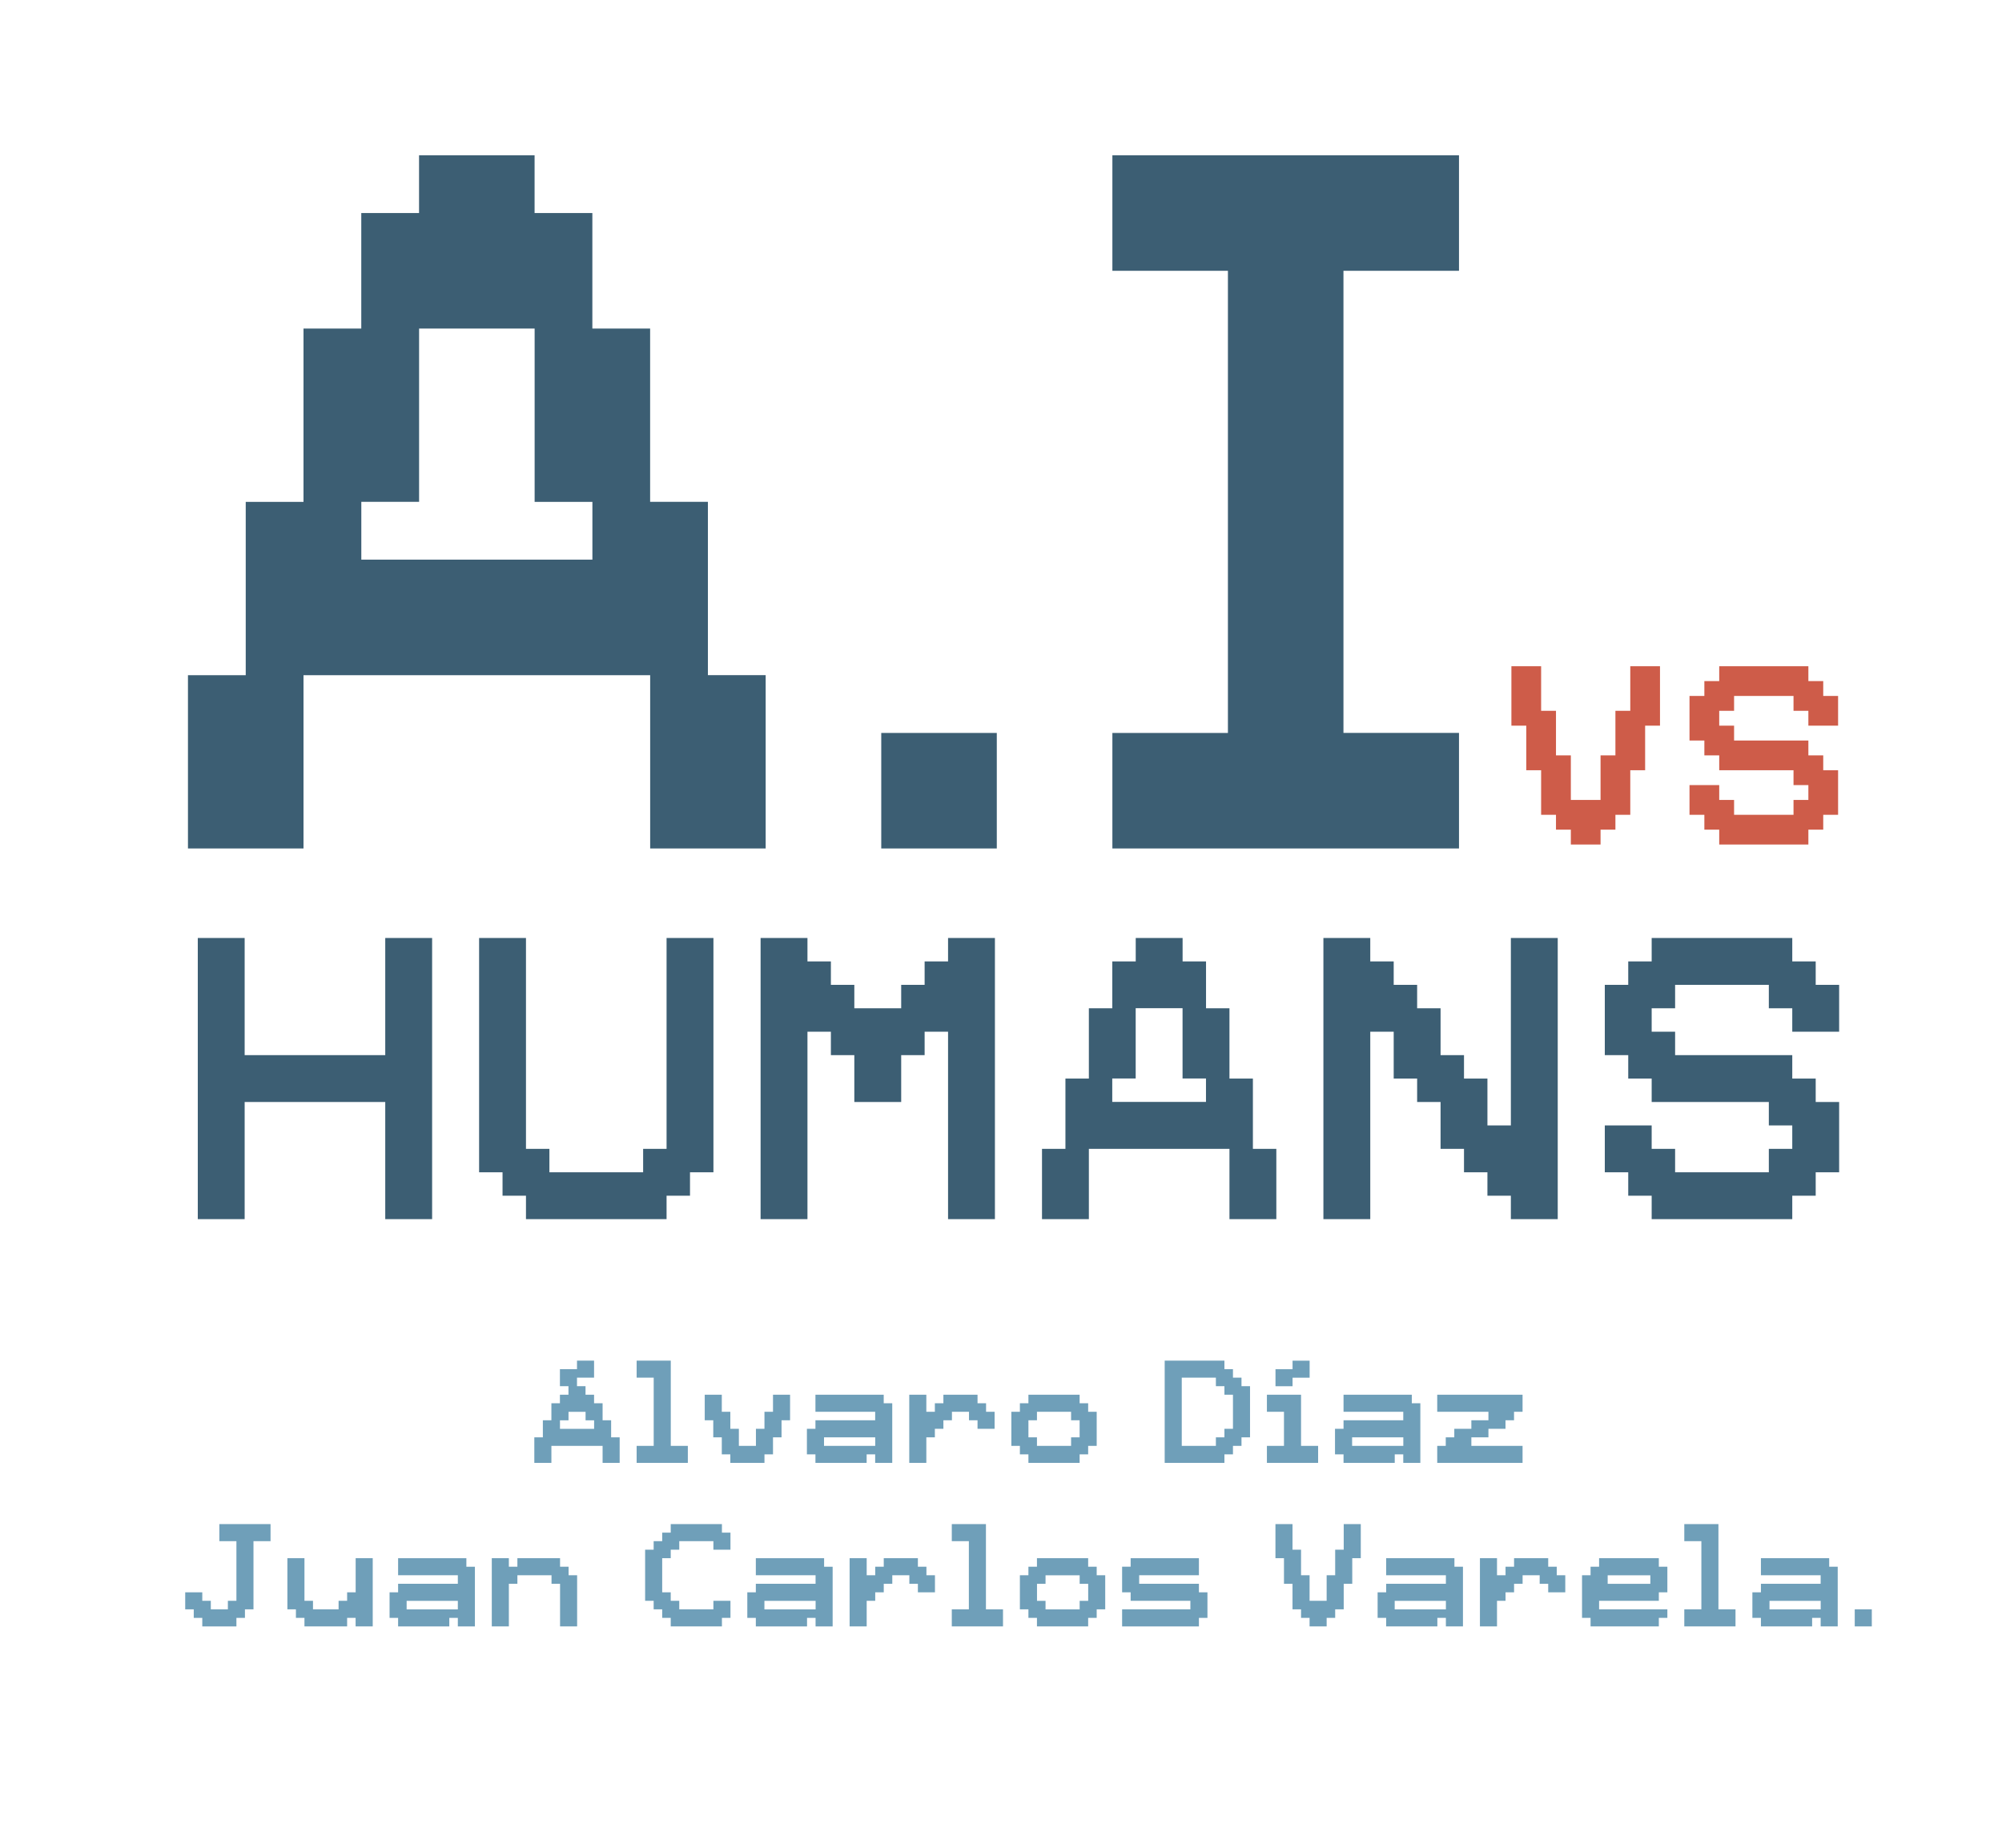 <?xml version="1.0" encoding="utf-8"?>
<!-- Generator: Adobe Illustrator 26.2.1, SVG Export Plug-In . SVG Version: 6.00 Build 0)  -->
<svg version="1.1" id="Capa_1" xmlns="http://www.w3.org/2000/svg" xmlns:xlink="http://www.w3.org/1999/xlink" x="0px" y="0px"
	 viewBox="0 0 481 444" style="enable-background:new 0 0 481 444;" xml:space="preserve">
<style type="text/css">
	.st0{enable-background:new    ;}
	.st1{fill:#3C5E73;}
	.st2{fill:#CE5C49;}
	.st3{fill:#6F9FB9;}
</style>
<g class="st0">
	<path class="st1" d="M170.09,203.88h-13.88V190v-13.88v-13.88h-13.88h-13.88h-13.88h-13.88H86.81H72.92v13.88V190v13.88H59.04
		H45.16V190v-13.88v-13.88h13.88v-13.88v-13.88V120.6h13.88v-13.88V92.83V78.95h13.88V65.07V51.19h13.88V37.31h13.88h13.88v13.88
		h13.88v13.88v13.88h13.88v13.88v13.88v13.88h13.88v13.88v13.88v13.88h13.88v13.88V190v13.88H170.09z M128.45,134.48h13.88V120.6
		h-13.88v-13.88V92.83V78.95h-13.88h-13.88v13.88v13.88v13.88H86.81v13.88h13.88h13.88H128.45z"/>
	<path class="st1" d="M225.61,203.88h-13.88V190v-13.88h13.88h13.88V190v13.88H225.61z"/>
	<path class="st1" d="M336.66,203.88h-13.88H308.9h-13.88h-13.88h-13.88V190v-13.88h13.88h13.88v-13.88v-13.88v-13.88V120.6v-13.88
		V92.83V78.95V65.07h-13.88h-13.88V51.19V37.31h13.88h13.88h13.88h13.88h13.88h13.88v13.88v13.88h-13.88h-13.88v13.88v13.88v13.88
		v13.88v13.88v13.88v13.88v13.88h13.88h13.88V190v13.88H336.66z"/>
</g>
<g class="st0">
	<path class="st2" d="M380.98,202.93h-3.57v-3.57h-3.57v-3.57h-3.57v-3.57v-3.57v-3.57h-3.57v-3.57v-3.57v-3.57h-3.57v-3.57v-3.57
		v-3.57v-3.57h3.57h3.57v3.57v3.57v3.57h3.57v3.57v3.57v3.57h3.57v3.57v3.57v3.57h3.57h3.57v-3.57v-3.57v-3.57h3.57v-3.57v-3.57
		v-3.57h3.57v-3.57v-3.57v-3.57h3.57h3.57v3.57v3.57v3.57v3.57h-3.57v3.57v3.57v3.57h-3.57v3.57v3.57v3.57h-3.57v3.57h-3.57v3.57
		H380.98z"/>
	<path class="st2" d="M430.91,202.93h-3.57h-3.57h-3.57h-3.57h-3.57v-3.57h-3.57v-3.57h-3.57v-3.57v-3.57h3.57h3.57v3.57h3.57v3.57
		h3.57h3.57h3.57h3.57v-3.57h3.57v-3.57h-3.57v-3.57h-3.57h-3.57h-3.57h-3.57h-3.57v-3.57h-3.57v-3.57h-3.57v-3.57v-3.57v-3.57h3.57
		v-3.57h3.57v-3.57h3.57h3.57h3.57h3.57h3.57h3.57v3.57h3.57v3.57h3.57v3.57v3.57h-3.57h-3.57v-3.57h-3.57v-3.57h-3.57h-3.57h-3.57
		h-3.57v3.57h-3.57v3.57h3.57v3.57h3.57h3.57h3.57h3.57h3.57v3.57h3.57v3.57h3.57v3.57v3.57v3.57h-3.57v3.57h-3.57v3.57H430.91z"/>
</g>
<g class="st0">
	<path class="st1" d="M98.19,292.95h-5.63v-5.63v-5.63v-5.63v-5.63v-5.63h-5.63h-5.63h-5.63h-5.63h-5.63h-5.63v5.63v5.63v5.63v5.63
		v5.63h-5.63h-5.63v-5.63v-5.63v-5.63v-5.63v-5.63v-5.63v-5.63v-5.63v-5.63v-5.63v-5.63v-5.63h5.63h5.63v5.63v5.63v5.63v5.63v5.63
		h5.63h5.63h5.63h5.63h5.63h5.63v-5.63v-5.63v-5.63v-5.63v-5.63h5.63h5.63v5.63v5.63v5.63v5.63v5.63v5.63v5.63v5.63v5.63v5.63v5.63
		v5.63H98.19z"/>
	<path class="st1" d="M154.53,292.95h-5.63h-5.63h-5.63H132h-5.63v-5.63h-5.63v-5.63h-5.63v-5.63v-5.63v-5.63v-5.63v-5.63v-5.63
		v-5.63v-5.63v-5.63v-5.63h5.63h5.63v5.63v5.63v5.63v5.63v5.63v5.63v5.63v5.63v5.63H132v5.63h5.63h5.63h5.63h5.63v-5.63h5.63v-5.63
		v-5.63v-5.63v-5.63v-5.63v-5.63v-5.63v-5.63v-5.63h5.63h5.63v5.63v5.63v5.63v5.63v5.63v5.63v5.63v5.63v5.63v5.63h-5.63v5.63h-5.63
		v5.63H154.53z"/>
	<path class="st1" d="M233.41,292.95h-5.63v-5.63v-5.63v-5.63v-5.63v-5.63v-5.63v-5.63v-5.63h-5.63v5.63h-5.63v5.63v5.63h-5.63
		h-5.63v-5.63v-5.63h-5.63v-5.63h-5.63v5.63v5.63v5.63v5.63v5.63v5.63v5.63v5.63h-5.63h-5.63v-5.63v-5.63v-5.63v-5.63v-5.63v-5.63
		v-5.63v-5.63v-5.63v-5.63v-5.63v-5.63h5.63h5.63v5.63h5.63v5.63h5.63v5.63h5.63h5.63v-5.63h5.63v-5.63h5.63v-5.63h5.63h5.63v5.63
		v5.63v5.63v5.63v5.63v5.63v5.63v5.63v5.63v5.63v5.63v5.63H233.41z"/>
	<path class="st1" d="M301.02,292.95h-5.63v-5.63v-5.63v-5.63h-5.63h-5.63h-5.63h-5.63h-5.63h-5.63v5.63v5.63v5.63h-5.63h-5.63
		v-5.63v-5.63v-5.63h5.63v-5.63v-5.63v-5.63h5.63v-5.63v-5.63v-5.63h5.63v-5.63v-5.63h5.63v-5.63h5.63h5.63v5.63h5.63v5.63v5.63
		h5.63v5.63v5.63v5.63h5.63v5.63v5.63v5.63h5.63v5.63v5.63v5.63H301.02z M284.12,264.78h5.63v-5.63h-5.63v-5.63v-5.63v-5.63h-5.63
		h-5.63v5.63v5.63v5.63h-5.63v5.63h5.63h5.63H284.12z"/>
	<path class="st1" d="M368.63,292.95H363v-5.63h-5.63v-5.63h-5.63v-5.63h-5.63v-5.63v-5.63h-5.63v-5.63h-5.63v-5.63v-5.63h-5.63
		v5.63v5.63v5.63v5.63v5.63v5.63v5.63v5.63h-5.63h-5.63v-5.63v-5.63v-5.63v-5.63v-5.63v-5.63v-5.63v-5.63v-5.63v-5.63v-5.63v-5.63
		h5.63h5.63v5.63h5.63v5.63h5.63v5.63h5.63v5.63v5.63h5.63v5.63h5.63v5.63v5.63H363v-5.63v-5.63v-5.63v-5.63v-5.63v-5.63v-5.63
		v-5.63h5.63h5.63v5.63v5.63v5.63v5.63v5.63v5.63v5.63v5.63v5.63v5.63v5.63v5.63H368.63z"/>
	<path class="st1" d="M424.98,292.95h-5.63h-5.63h-5.63h-5.63h-5.63v-5.63h-5.63v-5.63h-5.63v-5.63v-5.63h5.63h5.63v5.63h5.63v5.63
		h5.63h5.63h5.63h5.63v-5.63h5.63v-5.63h-5.63v-5.63h-5.63h-5.63h-5.63h-5.63h-5.63v-5.63h-5.63v-5.63h-5.63v-5.63v-5.63v-5.63h5.63
		v-5.63h5.63v-5.63h5.63h5.63h5.63h5.63h5.63h5.63v5.63h5.63v5.63h5.63v5.63v5.63h-5.63h-5.63v-5.63h-5.63v-5.63h-5.63h-5.63h-5.63
		h-5.63v5.63h-5.63v5.63h5.63v5.63h5.63h5.63h5.63h5.63h5.63v5.63h5.63v5.63h5.63v5.63v5.63v5.63h-5.63v5.63h-5.63v5.63H424.98z"/>
</g>
<g class="st0">
	<path class="st3" d="M146.83,351.52h-2.05v-2.05v-2.04h-2.05h-2.05h-2.05h-2.05h-2.05h-2.05v2.04v2.05h-2.05h-2.05v-2.05v-2.04
		v-2.05h2.05v-2.05v-2.05h2.05v-2.04v-2.05h2.05v-2.05h2.05v-2.05h-2.05v-2.05v-2.04h2.05h2.05v-2.05h2.05h2.05v2.05v2.04h-2.05
		h-2.05v2.05h2.05v2.05h2.05v2.05h2.05v2.05v2.04h2.05v2.05v2.05h2.05v2.05v2.04v2.05H146.83z M140.69,343.34h2.05v-2.05h-2.05
		v-2.04h-2.05h-2.05v2.04h-2.05v2.05h2.05h2.05H140.69z"/>
	<path class="st3" d="M163.21,351.52h-2.05h-2.05h-2.05h-2.05h-2.05v-2.05v-2.04h2.05h2.05v-2.05v-2.05v-2.05v-2.04v-2.05v-2.05
		v-2.05v-2.05h-2.05h-2.05v-2.04v-2.05h2.05h2.05h2.05h2.05v2.05v2.04v2.05v2.05v2.05v2.05v2.04v2.05v2.05v2.05h2.05h2.05v2.04v2.05
		H163.21z"/>
	<path class="st3" d="M181.62,351.52h-2.05h-2.05h-2.05v-2.05h-2.05v-2.04v-2.05h-2.05v-2.05v-2.05h-2.05v-2.04v-2.05v-2.05h2.05
		h2.05v2.05v2.05h2.05v2.04v2.05h2.05v2.05v2.05h2.05h2.05v-2.05v-2.05h2.05v-2.05v-2.04h2.05v-2.05v-2.05h2.05h2.05v2.05v2.05v2.04
		h-2.05v2.05v2.05h-2.05v2.05v2.04h-2.05v2.05H181.62z"/>
	<path class="st3" d="M212.32,351.52h-2.05v-2.05h-2.05v2.05h-2.05h-2.05h-2.05h-2.05h-2.05h-2.05v-2.05h-2.05v-2.04v-2.05v-2.05
		h2.05v-2.05h2.05h2.05h2.05h2.05h2.05h2.05h2.05v-2.04h-2.05h-2.05h-2.05h-2.05h-2.05h-2.05h-2.05v-2.05v-2.05h2.05h2.05h2.05h2.05
		h2.05h2.05h2.05h2.05v2.05h2.05v2.05v2.04v2.05v2.05v2.05v2.04v2.05H212.32z M208.23,347.43h2.05v-2.05h-2.05h-2.05h-2.05h-2.05
		h-2.05h-2.05v2.05h2.05h2.05h2.05h2.05H208.23z"/>
	<path class="st3" d="M220.51,351.52h-2.05v-2.05v-2.04v-2.05v-2.05v-2.05v-2.04v-2.05v-2.05h2.05h2.05v2.05v2.05h2.05v-2.05h2.05
		v-2.05h2.05h2.05h2.05h2.05v2.05h2.05v2.05h2.05v2.04v2.05h-2.05h-2.05v-2.05h-2.05v-2.04h-2.05h-2.05v2.04h-2.05v2.05h-2.05v2.05
		h-2.05v2.05v2.04v2.05H220.51z"/>
	<path class="st3" d="M257.34,351.52h-2.05h-2.05h-2.05h-2.05h-2.05v-2.05h-2.05v-2.04h-2.05v-2.05v-2.05v-2.05v-2.04h2.05v-2.05
		h2.05v-2.05h2.05h2.05h2.05h2.05h2.05h2.05v2.05h2.05v2.05h2.05v2.04v2.05v2.05v2.05h-2.05v2.04h-2.05v2.05H257.34z M255.29,347.43
		h2.05v-2.05h2.05v-2.05v-2.05h-2.05v-2.04h-2.05h-2.05h-2.05h-2.05v2.04h-2.05v2.05v2.05h2.05v2.05h2.05h2.05H255.29z"/>
	<path class="st3" d="M292.13,351.52h-2.05h-2.05h-2.05h-2.05h-2.05h-2.05v-2.05v-2.04v-2.05v-2.05v-2.05v-2.04v-2.05v-2.05v-2.05
		v-2.05v-2.04v-2.05h2.05h2.05h2.05h2.05h2.05h2.05h2.05v2.05h2.05v2.04h2.05v2.05h2.05v2.05v2.05v2.05v2.04v2.05v2.05h-2.05v2.05
		h-2.05v2.04h-2.05v2.05H292.13z M290.08,347.43h2.05v-2.05h2.05v-2.05h2.05v-2.05v-2.04v-2.05v-2.05h-2.05v-2.05h-2.05v-2.05h-2.05
		h-2.05h-2.05h-2.05v2.05v2.05v2.05v2.05v2.04v2.05v2.05v2.05h2.05h2.05H290.08z"/>
	<path class="st3" d="M314.64,351.52h-2.05h-2.05h-2.05h-2.05h-2.05v-2.05v-2.04h2.05h2.05v-2.05v-2.05v-2.05v-2.04h-2.05h-2.05
		v-2.05v-2.05h2.05h2.05h2.05h2.05v2.05v2.05v2.04v2.05v2.05v2.05h2.05h2.05v2.04v2.05H314.64z M308.5,333.1h-2.05v-2.05v-2.04h2.05
		h2.05v-2.05h2.05h2.05v2.05v2.04h-2.05h-2.05v2.05H308.5z"/>
	<path class="st3" d="M339.2,351.52h-2.05v-2.05h-2.05v2.05h-2.05h-2.05h-2.05h-2.05h-2.05h-2.05v-2.05h-2.05v-2.04v-2.05v-2.05
		h2.05v-2.05h2.05h2.05h2.05h2.05h2.05h2.05h2.05v-2.04h-2.05h-2.05h-2.05h-2.05h-2.05h-2.05h-2.05v-2.05v-2.05h2.05h2.05h2.05h2.05
		h2.05h2.05h2.05h2.05v2.05h2.05v2.05v2.04v2.05v2.05v2.05v2.04v2.05H339.2z M335.11,347.43h2.05v-2.05h-2.05h-2.05h-2.05h-2.05
		h-2.05h-2.05v2.05h2.05h2.05h2.05h2.05H335.11z"/>
	<path class="st3" d="M363.76,351.52h-2.05h-2.05h-2.05h-2.05h-2.05h-2.05h-2.05h-2.05h-2.05v-2.05v-2.04h2.05v-2.05h2.05v-2.05
		h2.05h2.05v-2.05h2.05h2.05v-2.04h-2.05h-2.05h-2.05h-2.05h-2.05h-2.05v-2.05v-2.05h2.05h2.05h2.05h2.05h2.05h2.05h2.05h2.05h2.05
		h2.05v2.05v2.05h-2.05v2.04h-2.05v2.05h-2.05h-2.05v2.05h-2.05h-2.05v2.05h2.05h2.05h2.05h2.05h2.05h2.05v2.04v2.05H363.76z"/>
</g>
<g class="st0">
	<path class="st3" d="M54.75,390.81H52.7h-2.05h-2.05v-2.05h-2.05v-2.05h-2.05v-2.05v-2.04h2.05h2.05v2.04h2.05v2.05h2.05h2.05
		v-2.05h2.05v-2.04v-2.05v-2.05v-2.05v-2.05v-2.04v-2.05h-2.05H52.7v-2.05v-2.05h2.05h2.05h2.05h2.05h2.05h2.05v2.05v2.05h-2.05
		h-2.05v2.05v2.04v2.05v2.05v2.05v2.05v2.04v2.05h-2.05v2.05h-2.05v2.05H54.75z"/>
	<path class="st3" d="M87.49,390.81h-2.05v-2.05H83.4v2.05h-2.05h-2.05h-2.05h-2.05h-2.05v-2.05h-2.05v-2.05h-2.05v-2.05v-2.04
		v-2.05v-2.05v-2.05v-2.05h2.05h2.05v2.05v2.05v2.05v2.05v2.04h2.05v2.05h2.05h2.05h2.05v-2.05h2.05v-2.04h2.05v-2.05v-2.05v-2.05
		v-2.05h2.05h2.05v2.05v2.05v2.05v2.05v2.04v2.05v2.05v2.05H87.49z"/>
	<path class="st3" d="M112.05,390.81H110v-2.05h-2.05v2.05h-2.05h-2.05h-2.05h-2.05h-2.05h-2.05v-2.05h-2.05v-2.05v-2.05v-2.04h2.05
		v-2.05h2.05h2.05h2.05h2.05h2.05h2.05H110v-2.05h-2.05h-2.05h-2.05h-2.05h-2.05h-2.05h-2.05v-2.05v-2.05h2.05h2.05h2.05h2.05h2.05
		h2.05H110h2.05v2.05h2.05v2.05v2.05v2.05v2.04v2.05v2.05v2.05H112.05z M107.96,386.72H110v-2.05h-2.05h-2.05h-2.05h-2.05h-2.05
		h-2.05v2.05h2.05h2.05h2.05h2.05H107.96z"/>
	<path class="st3" d="M136.61,390.81h-2.05v-2.05v-2.05v-2.05v-2.04v-2.05h-2.05v-2.05h-2.05h-2.05h-2.05h-2.05v2.05h-2.05v2.05
		v2.04v2.05v2.05v2.05h-2.05h-2.05v-2.05v-2.05v-2.05v-2.04v-2.05v-2.05v-2.05v-2.05h2.05h2.05v2.05h2.05v-2.05h2.05h2.05h2.05h2.05
		h2.05v2.05h2.05v2.05h2.05v2.05v2.05v2.04v2.05v2.05v2.05H136.61z"/>
	<path class="st3" d="M171.4,390.81h-2.05h-2.05h-2.05h-2.05h-2.05v-2.05h-2.05v-2.05h-2.05v-2.05h-2.05v-2.04v-2.05v-2.05v-2.05
		v-2.05v-2.04h2.05v-2.05h2.05v-2.05h2.05v-2.05h2.05h2.05h2.05h2.05h2.05h2.05v2.05h2.05v2.05v2.05h-2.05h-2.05v-2.05h-2.05h-2.05
		h-2.05h-2.05v2.05h-2.05v2.04h-2.05v2.05v2.05v2.05v2.05h2.05v2.04h2.05v2.05h2.05h2.05h2.05h2.05v-2.05h2.05h2.05v2.05v2.05h-2.05
		v2.05H171.4z"/>
	<path class="st3" d="M198,390.81h-2.05v-2.05h-2.05v2.05h-2.05h-2.05h-2.05h-2.05h-2.05h-2.05v-2.05h-2.05v-2.05v-2.05v-2.04h2.05
		v-2.05h2.05h2.05h2.05h2.05h2.05h2.05h2.05v-2.05h-2.05h-2.05h-2.05h-2.05h-2.05h-2.05h-2.05v-2.05v-2.05h2.05h2.05h2.05h2.05h2.05
		h2.05h2.05H198v2.05h2.05v2.05v2.05v2.05v2.04v2.05v2.05v2.05H198z M193.91,386.72h2.05v-2.05h-2.05h-2.05h-2.05h-2.05h-2.05h-2.05
		v2.05h2.05h2.05h2.05h2.05H193.91z"/>
	<path class="st3" d="M206.18,390.81h-2.05v-2.05v-2.05v-2.05v-2.04v-2.05v-2.05v-2.05v-2.05h2.05h2.05v2.05v2.05h2.05v-2.05h2.05
		v-2.05h2.05h2.05h2.05h2.05v2.05h2.05v2.05h2.05v2.05v2.05h-2.05h-2.05v-2.05h-2.05v-2.05h-2.05h-2.05v2.05h-2.05v2.05h-2.05v2.04
		h-2.05v2.05v2.05v2.05H206.18z"/>
	<path class="st3" d="M238.93,390.81h-2.05h-2.05h-2.05h-2.05h-2.05v-2.05v-2.05h2.05h2.05v-2.05v-2.04v-2.05v-2.05v-2.05v-2.05
		v-2.04v-2.05h-2.05h-2.05v-2.05v-2.05h2.05h2.05h2.05h2.05v2.05v2.05v2.05v2.04v2.05v2.05v2.05v2.05v2.04v2.05h2.05h2.05v2.05v2.05
		H238.93z"/>
	<path class="st3" d="M259.39,390.81h-2.05h-2.05h-2.05h-2.05h-2.05v-2.05h-2.05v-2.05h-2.05v-2.05v-2.04v-2.05v-2.05h2.05v-2.05
		h2.05v-2.05h2.05h2.05h2.05h2.05h2.05h2.05v2.05h2.05v2.05h2.05v2.05v2.05v2.04v2.05h-2.05v2.05h-2.05v2.05H259.39z M257.35,386.72
		h2.05v-2.05h2.05v-2.04v-2.05h-2.05v-2.05h-2.05h-2.05h-2.05h-2.05v2.05h-2.05v2.05v2.04h2.05v2.05h2.05h2.05H257.35z"/>
	<path class="st3" d="M286,390.81h-2.05h-2.05h-2.05h-2.05h-2.05h-2.05h-2.05h-2.05v-2.05v-2.05h2.05h2.05h2.05h2.05h2.05h2.05h2.05
		H286v-2.05h-2.05h-2.05h-2.05h-2.05h-2.05h-2.05h-2.05v-2.04h-2.05v-2.05v-2.05v-2.05h2.05v-2.05h2.05h2.05h2.05h2.05h2.05h2.05
		H286h2.05v2.05v2.05H286h-2.05h-2.05h-2.05h-2.05h-2.05h-2.05v2.05h2.05h2.05h2.05h2.05h2.05H286h2.05v2.05h2.05v2.04v2.05v2.05
		h-2.05v2.05H286z"/>
	<path class="st3" d="M316.69,390.81h-2.05v-2.05h-2.05v-2.05h-2.05v-2.05v-2.04v-2.05h-2.05v-2.05v-2.05v-2.05h-2.05v-2.04v-2.05
		v-2.05v-2.05h2.05h2.05v2.05v2.05v2.05h2.05v2.04v2.05v2.05h2.05v2.05v2.05v2.04h2.05h2.05v-2.04v-2.05v-2.05h2.05v-2.05v-2.05
		v-2.04h2.05v-2.05v-2.05v-2.05h2.05h2.05v2.05v2.05v2.05v2.04h-2.05v2.05v2.05v2.05h-2.05v2.05v2.04v2.05h-2.05v2.05h-2.05v2.05
		H316.69z"/>
	<path class="st3" d="M349.44,390.81h-2.05v-2.05h-2.05v2.05h-2.05h-2.05h-2.05h-2.05h-2.05h-2.05v-2.05h-2.05v-2.05v-2.05v-2.04
		h2.05v-2.05h2.05h2.05h2.05h2.05h2.05h2.05h2.05v-2.05h-2.05h-2.05h-2.05h-2.05h-2.05h-2.05h-2.05v-2.05v-2.05h2.05h2.05h2.05h2.05
		h2.05h2.05h2.05h2.05v2.05h2.05v2.05v2.05v2.05v2.04v2.05v2.05v2.05H349.44z M345.34,386.72h2.05v-2.05h-2.05h-2.05h-2.05h-2.05
		h-2.05h-2.05v2.05h2.05h2.05h2.05h2.05H345.34z"/>
	<path class="st3" d="M357.62,390.81h-2.05v-2.05v-2.05v-2.05v-2.04v-2.05v-2.05v-2.05v-2.05h2.05h2.05v2.05v2.05h2.05v-2.05h2.05
		v-2.05h2.05h2.05h2.05h2.05v2.05h2.05v2.05h2.05v2.05v2.05h-2.05h-2.05v-2.05h-2.05v-2.05h-2.05h-2.05v2.05h-2.05v2.05h-2.05v2.04
		h-2.05v2.05v2.05v2.05H357.62z"/>
	<path class="st3" d="M396.5,390.81h-2.05h-2.05h-2.05h-2.05h-2.05h-2.05h-2.05v-2.05h-2.05v-2.05v-2.05v-2.04v-2.05v-2.05h2.05
		v-2.05h2.05v-2.05h2.05h2.05h2.05h2.05h2.05h2.05h2.05v2.05h2.05v2.05v2.05v2.05h-2.05v2.04h-2.05h-2.05h-2.05h-2.05h-2.05h-2.05
		h-2.05v2.05h2.05h2.05h2.05h2.05h2.05h2.05h2.05h2.05v2.05h-2.05v2.05H396.5z M394.46,380.58h2.05v-2.05h-2.05h-2.05h-2.05h-2.05
		h-2.05v2.05h2.05h2.05h2.05H394.46z"/>
	<path class="st3" d="M414.92,390.81h-2.05h-2.05h-2.05h-2.05h-2.05v-2.05v-2.05h2.05h2.05v-2.05v-2.04v-2.05v-2.05v-2.05v-2.05
		v-2.04v-2.05h-2.05h-2.05v-2.05v-2.05h2.05h2.05h2.05h2.05v2.05v2.05v2.05v2.04v2.05v2.05v2.05v2.05v2.04v2.05h2.05h2.05v2.05v2.05
		H414.92z"/>
	<path class="st3" d="M439.48,390.81h-2.05v-2.05h-2.05v2.05h-2.05h-2.05h-2.05h-2.05h-2.05h-2.05v-2.05h-2.05v-2.05v-2.05v-2.04
		h2.05v-2.05h2.05h2.05h2.05h2.05h2.05h2.05h2.05v-2.05h-2.05h-2.05h-2.05h-2.05h-2.05h-2.05h-2.05v-2.05v-2.05h2.05h2.05h2.05h2.05
		h2.05h2.05h2.05h2.05v2.05h2.05v2.05v2.05v2.05v2.04v2.05v2.05v2.05H439.48z M435.39,386.72h2.05v-2.05h-2.05h-2.05h-2.05h-2.05
		h-2.05h-2.05v2.05h2.05h2.05h2.05h2.05H435.39z"/>
	<path class="st3" d="M447.67,390.81h-2.05v-2.05v-2.05h2.05h2.05v2.05v2.05H447.67z"/>
</g>
</svg>
